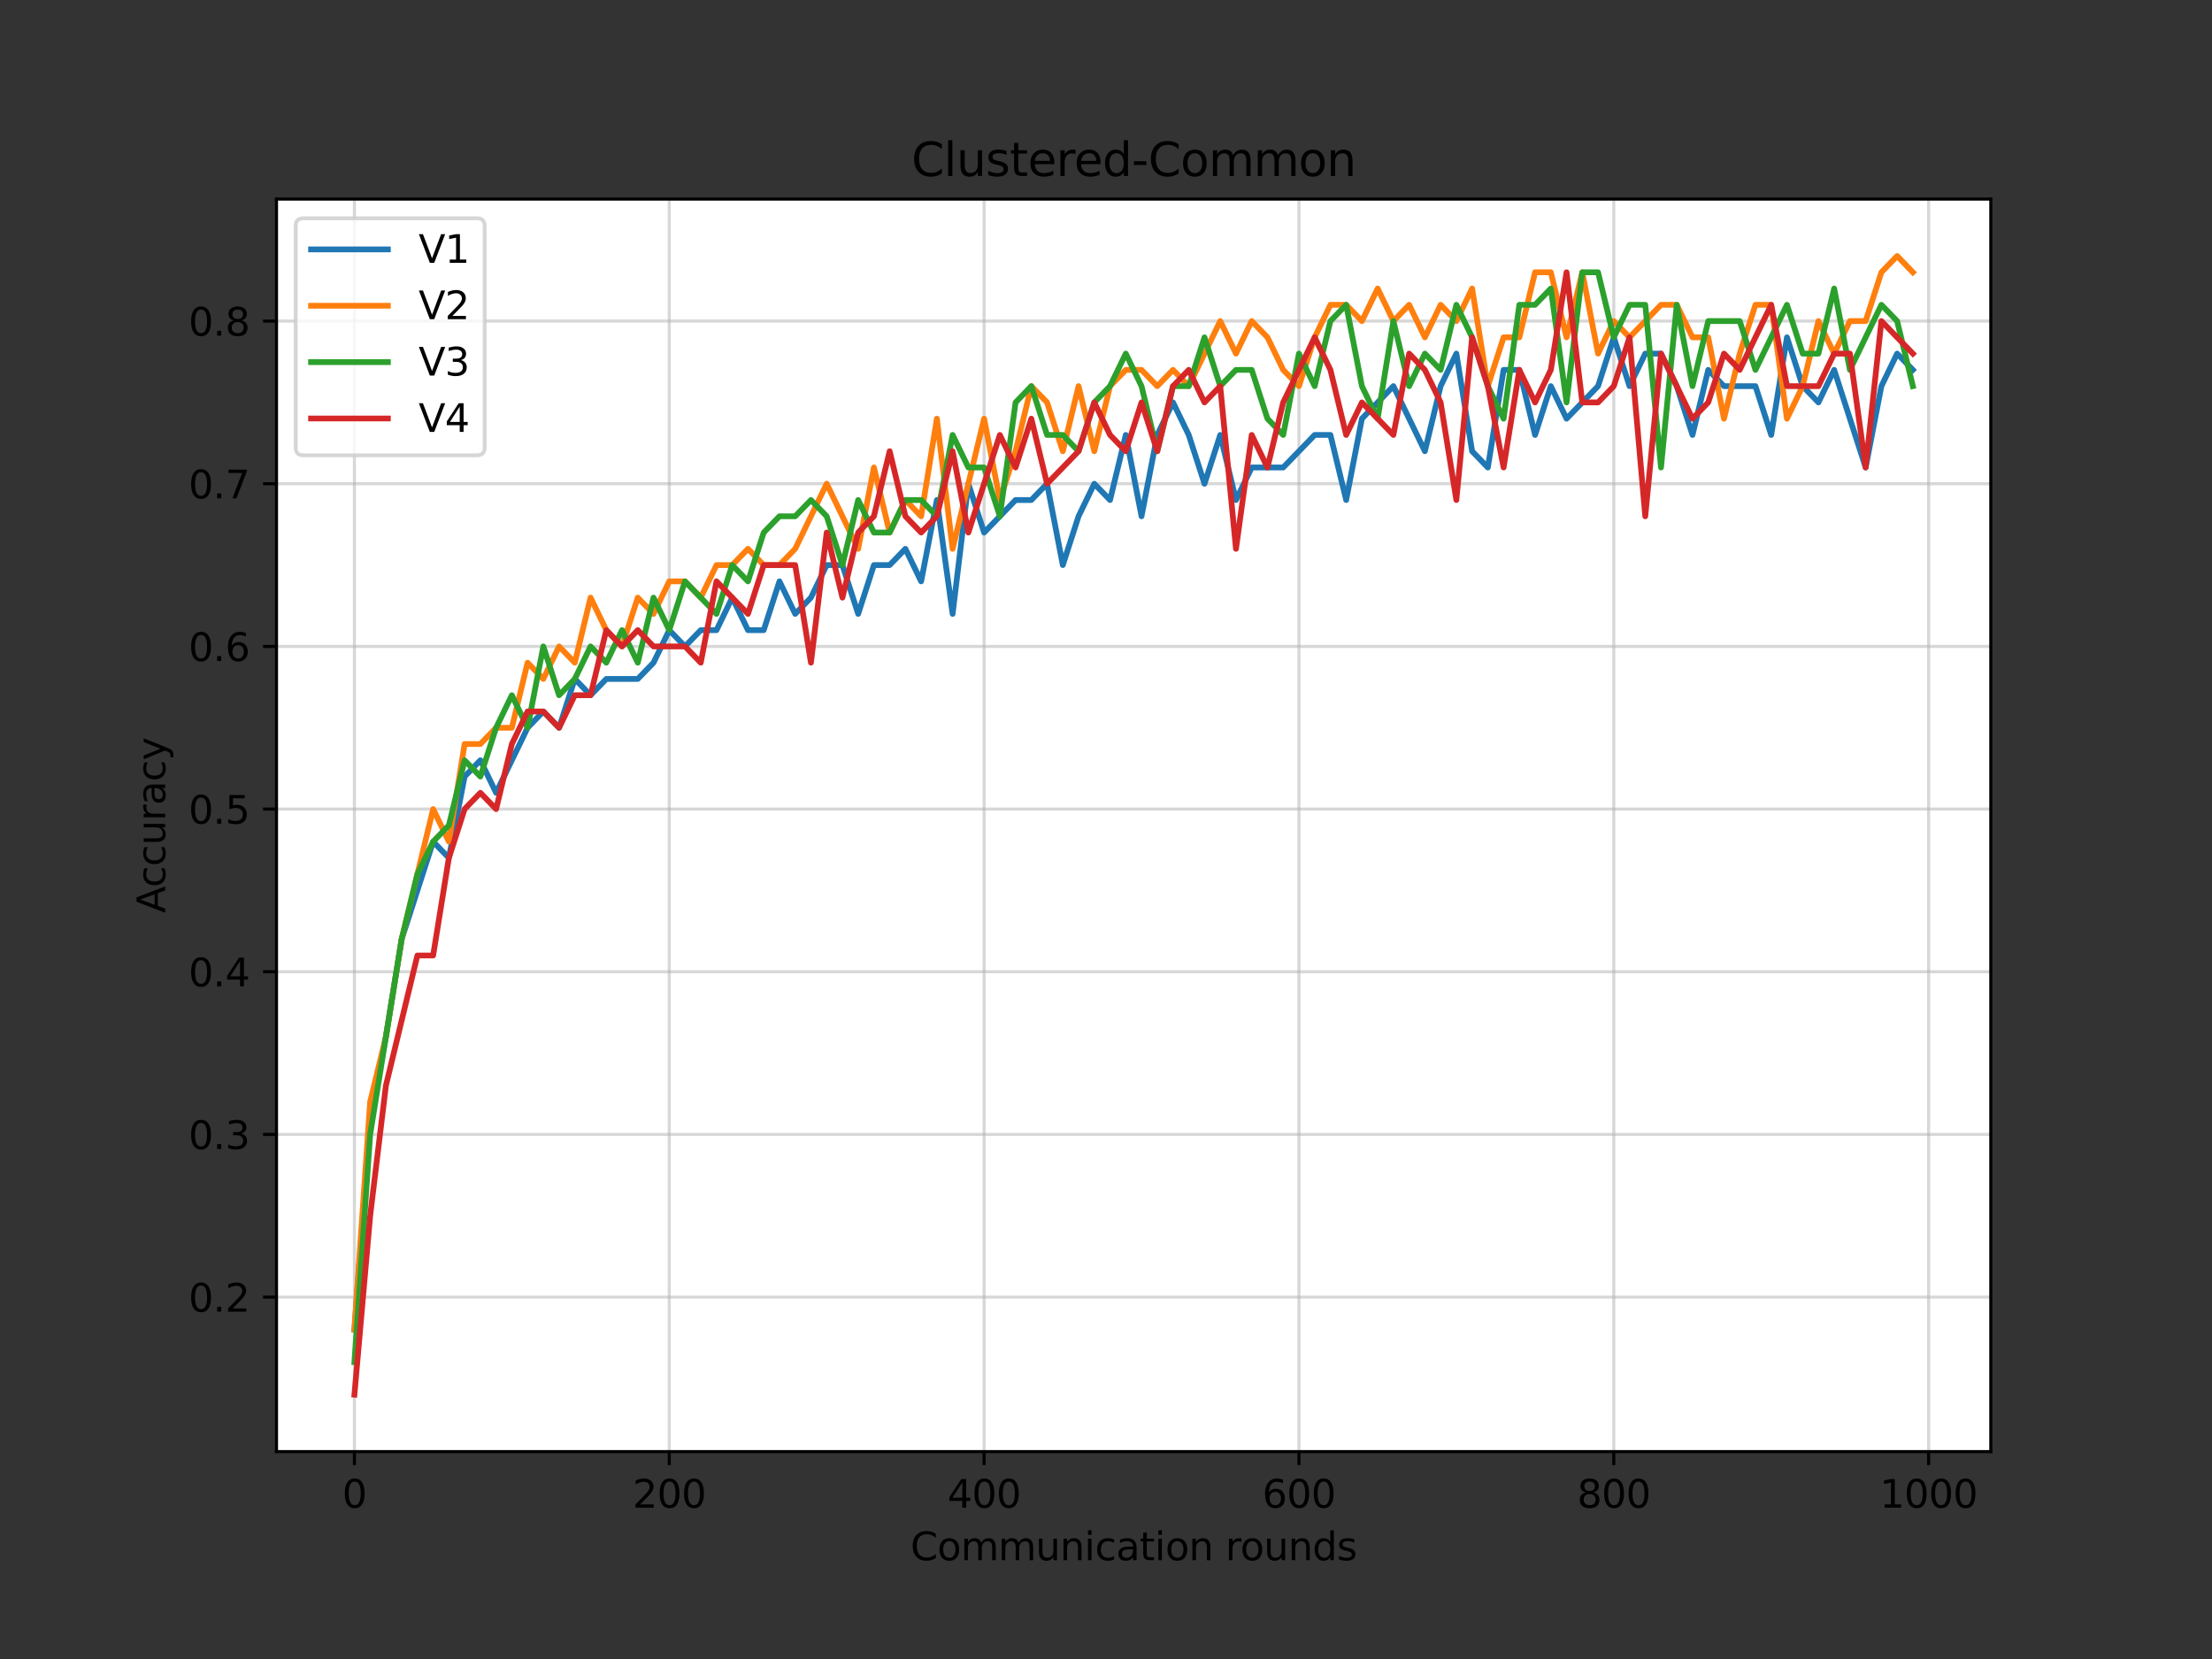 <?xml version="1.0" encoding="utf-8" standalone="no"?>
<!DOCTYPE svg PUBLIC "-//W3C//DTD SVG 1.1//EN"
  "http://www.w3.org/Graphics/SVG/1.1/DTD/svg11.dtd">
<svg xmlns:xlink="http://www.w3.org/1999/xlink" width="576pt" height="432pt" viewBox="0 0 576 432" xmlns="http://www.w3.org/2000/svg" version="1.1">
 <rect x="0" y="0" width="576" height="432" fill="#333333" stroke="none"/>
 <defs>
  <style type="text/css">*{stroke-linejoin: round; stroke-linecap: butt}</style>
 </defs>
 <g id="figure_1">
  <g id="patch_1">
   <path d="M 0 432 
L 576 432 
L 576 0 
L 0 0 
L 0 432 
z
" style="fill: none"/>
  </g>
  <g id="axes_1">
   <g id="patch_2">
    <path d="M 72 378 
L 518.4 378 
L 518.4 51.84 
L 72 51.84 
z
" style="fill: #ffffff"/>
   </g>
   <g id="matplotlib.axis_1">
    <g id="xtick_1">
     <g id="line2d_1">
      <path d="M 92.291 378 
L 92.291 51.84 
" clip-path="url(#pc32f2cb747)" style="fill: none; stroke: #b0b0b0; stroke-opacity: 0.5; stroke-width: 0.8; stroke-linecap: square"/>
     </g>
     <g id="line2d_2">
      <defs>
       <path id="m5fc7ab1717" d="M 0 0 
L 0 3.5 
" style="stroke: #000000; stroke-width: 0.8"/>
      </defs>
      <g>
       <use xlink:href="#m5fc7ab1717" x="92.291" y="378" style="stroke: #000000; stroke-width: 0.8"/>
      </g>
     </g>
     <g id="text_1">
      <!-- 0 -->
      <g transform="translate(89.11 392.598)scale(0.1 -0.1)">
       <defs>
        <path id="DejaVuSans-30" d="M 2034 4250 
Q 1547 4250 1301 3770 
Q 1056 3291 1056 2328 
Q 1056 1369 1301 889 
Q 1547 409 2034 409 
Q 2525 409 2770 889 
Q 3016 1369 3016 2328 
Q 3016 3291 2770 3770 
Q 2525 4250 2034 4250 
z
M 2034 4750 
Q 2819 4750 3233 4129 
Q 3647 3509 3647 2328 
Q 3647 1150 3233 529 
Q 2819 -91 2034 -91 
Q 1250 -91 836 529 
Q 422 1150 422 2328 
Q 422 3509 836 4129 
Q 1250 4750 2034 4750 
z
" transform="scale(0.016)"/>
       </defs>
       <use xlink:href="#DejaVuSans-30"/>
      </g>
     </g>
    </g>
    <g id="xtick_2">
     <g id="line2d_3">
      <path d="M 174.274 378 
L 174.274 51.84 
" clip-path="url(#pc32f2cb747)" style="fill: none; stroke: #b0b0b0; stroke-opacity: 0.5; stroke-width: 0.8; stroke-linecap: square"/>
     </g>
     <g id="line2d_4">
      <g>
       <use xlink:href="#m5fc7ab1717" x="174.274" y="378" style="stroke: #000000; stroke-width: 0.8"/>
      </g>
     </g>
     <g id="text_2">
      <!-- 200 -->
      <g transform="translate(164.731 392.598)scale(0.1 -0.1)">
       <defs>
        <path id="DejaVuSans-32" d="M 1228 531 
L 3431 531 
L 3431 0 
L 469 0 
L 469 531 
Q 828 903 1448 1529 
Q 2069 2156 2228 2338 
Q 2531 2678 2651 2914 
Q 2772 3150 2772 3378 
Q 2772 3750 2511 3984 
Q 2250 4219 1831 4219 
Q 1534 4219 1204 4116 
Q 875 4013 500 3803 
L 500 4441 
Q 881 4594 1212 4672 
Q 1544 4750 1819 4750 
Q 2544 4750 2975 4387 
Q 3406 4025 3406 3419 
Q 3406 3131 3298 2873 
Q 3191 2616 2906 2266 
Q 2828 2175 2409 1742 
Q 1991 1309 1228 531 
z
" transform="scale(0.016)"/>
       </defs>
       <use xlink:href="#DejaVuSans-32"/>
       <use xlink:href="#DejaVuSans-30" x="63.623"/>
       <use xlink:href="#DejaVuSans-30" x="127.246"/>
      </g>
     </g>
    </g>
    <g id="xtick_3">
     <g id="line2d_5">
      <path d="M 256.258 378 
L 256.258 51.84 
" clip-path="url(#pc32f2cb747)" style="fill: none; stroke: #b0b0b0; stroke-opacity: 0.5; stroke-width: 0.8; stroke-linecap: square"/>
     </g>
     <g id="line2d_6">
      <g>
       <use xlink:href="#m5fc7ab1717" x="256.258" y="378" style="stroke: #000000; stroke-width: 0.8"/>
      </g>
     </g>
     <g id="text_3">
      <!-- 400 -->
      <g transform="translate(246.714 392.598)scale(0.1 -0.1)">
       <defs>
        <path id="DejaVuSans-34" d="M 2419 4116 
L 825 1625 
L 2419 1625 
L 2419 4116 
z
M 2253 4666 
L 3047 4666 
L 3047 1625 
L 3713 1625 
L 3713 1100 
L 3047 1100 
L 3047 0 
L 2419 0 
L 2419 1100 
L 313 1100 
L 313 1709 
L 2253 4666 
z
" transform="scale(0.016)"/>
       </defs>
       <use xlink:href="#DejaVuSans-34"/>
       <use xlink:href="#DejaVuSans-30" x="63.623"/>
       <use xlink:href="#DejaVuSans-30" x="127.246"/>
      </g>
     </g>
    </g>
    <g id="xtick_4">
     <g id="line2d_7">
      <path d="M 338.241 378 
L 338.241 51.84 
" clip-path="url(#pc32f2cb747)" style="fill: none; stroke: #b0b0b0; stroke-opacity: 0.5; stroke-width: 0.8; stroke-linecap: square"/>
     </g>
     <g id="line2d_8">
      <g>
       <use xlink:href="#m5fc7ab1717" x="338.241" y="378" style="stroke: #000000; stroke-width: 0.8"/>
      </g>
     </g>
     <g id="text_4">
      <!-- 600 -->
      <g transform="translate(328.698 392.598)scale(0.1 -0.1)">
       <defs>
        <path id="DejaVuSans-36" d="M 2113 2584 
Q 1688 2584 1439 2293 
Q 1191 2003 1191 1497 
Q 1191 994 1439 701 
Q 1688 409 2113 409 
Q 2538 409 2786 701 
Q 3034 994 3034 1497 
Q 3034 2003 2786 2293 
Q 2538 2584 2113 2584 
z
M 3366 4563 
L 3366 3988 
Q 3128 4100 2886 4159 
Q 2644 4219 2406 4219 
Q 1781 4219 1451 3797 
Q 1122 3375 1075 2522 
Q 1259 2794 1537 2939 
Q 1816 3084 2150 3084 
Q 2853 3084 3261 2657 
Q 3669 2231 3669 1497 
Q 3669 778 3244 343 
Q 2819 -91 2113 -91 
Q 1303 -91 875 529 
Q 447 1150 447 2328 
Q 447 3434 972 4092 
Q 1497 4750 2381 4750 
Q 2619 4750 2861 4703 
Q 3103 4656 3366 4563 
z
" transform="scale(0.016)"/>
       </defs>
       <use xlink:href="#DejaVuSans-36"/>
       <use xlink:href="#DejaVuSans-30" x="63.623"/>
       <use xlink:href="#DejaVuSans-30" x="127.246"/>
      </g>
     </g>
    </g>
    <g id="xtick_5">
     <g id="line2d_9">
      <path d="M 420.225 378 
L 420.225 51.84 
" clip-path="url(#pc32f2cb747)" style="fill: none; stroke: #b0b0b0; stroke-opacity: 0.5; stroke-width: 0.8; stroke-linecap: square"/>
     </g>
     <g id="line2d_10">
      <g>
       <use xlink:href="#m5fc7ab1717" x="420.225" y="378" style="stroke: #000000; stroke-width: 0.8"/>
      </g>
     </g>
     <g id="text_5">
      <!-- 800 -->
      <g transform="translate(410.681 392.598)scale(0.1 -0.1)">
       <defs>
        <path id="DejaVuSans-38" d="M 2034 2216 
Q 1584 2216 1326 1975 
Q 1069 1734 1069 1313 
Q 1069 891 1326 650 
Q 1584 409 2034 409 
Q 2484 409 2743 651 
Q 3003 894 3003 1313 
Q 3003 1734 2745 1975 
Q 2488 2216 2034 2216 
z
M 1403 2484 
Q 997 2584 770 2862 
Q 544 3141 544 3541 
Q 544 4100 942 4425 
Q 1341 4750 2034 4750 
Q 2731 4750 3128 4425 
Q 3525 4100 3525 3541 
Q 3525 3141 3298 2862 
Q 3072 2584 2669 2484 
Q 3125 2378 3379 2068 
Q 3634 1759 3634 1313 
Q 3634 634 3220 271 
Q 2806 -91 2034 -91 
Q 1263 -91 848 271 
Q 434 634 434 1313 
Q 434 1759 690 2068 
Q 947 2378 1403 2484 
z
M 1172 3481 
Q 1172 3119 1398 2916 
Q 1625 2713 2034 2713 
Q 2441 2713 2670 2916 
Q 2900 3119 2900 3481 
Q 2900 3844 2670 4047 
Q 2441 4250 2034 4250 
Q 1625 4250 1398 4047 
Q 1172 3844 1172 3481 
z
" transform="scale(0.016)"/>
       </defs>
       <use xlink:href="#DejaVuSans-38"/>
       <use xlink:href="#DejaVuSans-30" x="63.623"/>
       <use xlink:href="#DejaVuSans-30" x="127.246"/>
      </g>
     </g>
    </g>
    <g id="xtick_6">
     <g id="line2d_11">
      <path d="M 502.208 378 
L 502.208 51.84 
" clip-path="url(#pc32f2cb747)" style="fill: none; stroke: #b0b0b0; stroke-opacity: 0.5; stroke-width: 0.8; stroke-linecap: square"/>
     </g>
     <g id="line2d_12">
      <g>
       <use xlink:href="#m5fc7ab1717" x="502.208" y="378" style="stroke: #000000; stroke-width: 0.8"/>
      </g>
     </g>
     <g id="text_6">
      <!-- 1000 -->
      <g transform="translate(489.483 392.598)scale(0.1 -0.1)">
       <defs>
        <path id="DejaVuSans-31" d="M 794 531 
L 1825 531 
L 1825 4091 
L 703 3866 
L 703 4441 
L 1819 4666 
L 2450 4666 
L 2450 531 
L 3481 531 
L 3481 0 
L 794 0 
L 794 531 
z
" transform="scale(0.016)"/>
       </defs>
       <use xlink:href="#DejaVuSans-31"/>
       <use xlink:href="#DejaVuSans-30" x="63.623"/>
       <use xlink:href="#DejaVuSans-30" x="127.246"/>
       <use xlink:href="#DejaVuSans-30" x="190.869"/>
      </g>
     </g>
    </g>
    <g id="text_7">
     <!-- Communication rounds -->
     <g transform="translate(237.084 406.277)scale(0.1 -0.1)">
      <defs>
       <path id="DejaVuSans-43" d="M 4122 4306 
L 4122 3641 
Q 3803 3938 3442 4084 
Q 3081 4231 2675 4231 
Q 1875 4231 1450 3742 
Q 1025 3253 1025 2328 
Q 1025 1406 1450 917 
Q 1875 428 2675 428 
Q 3081 428 3442 575 
Q 3803 722 4122 1019 
L 4122 359 
Q 3791 134 3420 21 
Q 3050 -91 2638 -91 
Q 1578 -91 968 557 
Q 359 1206 359 2328 
Q 359 3453 968 4101 
Q 1578 4750 2638 4750 
Q 3056 4750 3426 4639 
Q 3797 4528 4122 4306 
z
" transform="scale(0.016)"/>
       <path id="DejaVuSans-6f" d="M 1959 3097 
Q 1497 3097 1228 2736 
Q 959 2375 959 1747 
Q 959 1119 1226 758 
Q 1494 397 1959 397 
Q 2419 397 2687 759 
Q 2956 1122 2956 1747 
Q 2956 2369 2687 2733 
Q 2419 3097 1959 3097 
z
M 1959 3584 
Q 2709 3584 3137 3096 
Q 3566 2609 3566 1747 
Q 3566 888 3137 398 
Q 2709 -91 1959 -91 
Q 1206 -91 779 398 
Q 353 888 353 1747 
Q 353 2609 779 3096 
Q 1206 3584 1959 3584 
z
" transform="scale(0.016)"/>
       <path id="DejaVuSans-6d" d="M 3328 2828 
Q 3544 3216 3844 3400 
Q 4144 3584 4550 3584 
Q 5097 3584 5394 3201 
Q 5691 2819 5691 2113 
L 5691 0 
L 5113 0 
L 5113 2094 
Q 5113 2597 4934 2840 
Q 4756 3084 4391 3084 
Q 3944 3084 3684 2787 
Q 3425 2491 3425 1978 
L 3425 0 
L 2847 0 
L 2847 2094 
Q 2847 2600 2669 2842 
Q 2491 3084 2119 3084 
Q 1678 3084 1418 2786 
Q 1159 2488 1159 1978 
L 1159 0 
L 581 0 
L 581 3500 
L 1159 3500 
L 1159 2956 
Q 1356 3278 1631 3431 
Q 1906 3584 2284 3584 
Q 2666 3584 2933 3390 
Q 3200 3197 3328 2828 
z
" transform="scale(0.016)"/>
       <path id="DejaVuSans-75" d="M 544 1381 
L 544 3500 
L 1119 3500 
L 1119 1403 
Q 1119 906 1312 657 
Q 1506 409 1894 409 
Q 2359 409 2629 706 
Q 2900 1003 2900 1516 
L 2900 3500 
L 3475 3500 
L 3475 0 
L 2900 0 
L 2900 538 
Q 2691 219 2414 64 
Q 2138 -91 1772 -91 
Q 1169 -91 856 284 
Q 544 659 544 1381 
z
M 1991 3584 
L 1991 3584 
z
" transform="scale(0.016)"/>
       <path id="DejaVuSans-6e" d="M 3513 2113 
L 3513 0 
L 2938 0 
L 2938 2094 
Q 2938 2591 2744 2837 
Q 2550 3084 2163 3084 
Q 1697 3084 1428 2787 
Q 1159 2491 1159 1978 
L 1159 0 
L 581 0 
L 581 3500 
L 1159 3500 
L 1159 2956 
Q 1366 3272 1645 3428 
Q 1925 3584 2291 3584 
Q 2894 3584 3203 3211 
Q 3513 2838 3513 2113 
z
" transform="scale(0.016)"/>
       <path id="DejaVuSans-69" d="M 603 3500 
L 1178 3500 
L 1178 0 
L 603 0 
L 603 3500 
z
M 603 4863 
L 1178 4863 
L 1178 4134 
L 603 4134 
L 603 4863 
z
" transform="scale(0.016)"/>
       <path id="DejaVuSans-63" d="M 3122 3366 
L 3122 2828 
Q 2878 2963 2633 3030 
Q 2388 3097 2138 3097 
Q 1578 3097 1268 2742 
Q 959 2388 959 1747 
Q 959 1106 1268 751 
Q 1578 397 2138 397 
Q 2388 397 2633 464 
Q 2878 531 3122 666 
L 3122 134 
Q 2881 22 2623 -34 
Q 2366 -91 2075 -91 
Q 1284 -91 818 406 
Q 353 903 353 1747 
Q 353 2603 823 3093 
Q 1294 3584 2113 3584 
Q 2378 3584 2631 3529 
Q 2884 3475 3122 3366 
z
" transform="scale(0.016)"/>
       <path id="DejaVuSans-61" d="M 2194 1759 
Q 1497 1759 1228 1600 
Q 959 1441 959 1056 
Q 959 750 1161 570 
Q 1363 391 1709 391 
Q 2188 391 2477 730 
Q 2766 1069 2766 1631 
L 2766 1759 
L 2194 1759 
z
M 3341 1997 
L 3341 0 
L 2766 0 
L 2766 531 
Q 2569 213 2275 61 
Q 1981 -91 1556 -91 
Q 1019 -91 701 211 
Q 384 513 384 1019 
Q 384 1609 779 1909 
Q 1175 2209 1959 2209 
L 2766 2209 
L 2766 2266 
Q 2766 2663 2505 2880 
Q 2244 3097 1772 3097 
Q 1472 3097 1187 3025 
Q 903 2953 641 2809 
L 641 3341 
Q 956 3463 1253 3523 
Q 1550 3584 1831 3584 
Q 2591 3584 2966 3190 
Q 3341 2797 3341 1997 
z
" transform="scale(0.016)"/>
       <path id="DejaVuSans-74" d="M 1172 4494 
L 1172 3500 
L 2356 3500 
L 2356 3053 
L 1172 3053 
L 1172 1153 
Q 1172 725 1289 603 
Q 1406 481 1766 481 
L 2356 481 
L 2356 0 
L 1766 0 
Q 1100 0 847 248 
Q 594 497 594 1153 
L 594 3053 
L 172 3053 
L 172 3500 
L 594 3500 
L 594 4494 
L 1172 4494 
z
" transform="scale(0.016)"/>
       <path id="DejaVuSans-20" transform="scale(0.016)"/>
       <path id="DejaVuSans-72" d="M 2631 2963 
Q 2534 3019 2420 3045 
Q 2306 3072 2169 3072 
Q 1681 3072 1420 2755 
Q 1159 2438 1159 1844 
L 1159 0 
L 581 0 
L 581 3500 
L 1159 3500 
L 1159 2956 
Q 1341 3275 1631 3429 
Q 1922 3584 2338 3584 
Q 2397 3584 2469 3576 
Q 2541 3569 2628 3553 
L 2631 2963 
z
" transform="scale(0.016)"/>
       <path id="DejaVuSans-64" d="M 2906 2969 
L 2906 4863 
L 3481 4863 
L 3481 0 
L 2906 0 
L 2906 525 
Q 2725 213 2448 61 
Q 2172 -91 1784 -91 
Q 1150 -91 751 415 
Q 353 922 353 1747 
Q 353 2572 751 3078 
Q 1150 3584 1784 3584 
Q 2172 3584 2448 3432 
Q 2725 3281 2906 2969 
z
M 947 1747 
Q 947 1113 1208 752 
Q 1469 391 1925 391 
Q 2381 391 2643 752 
Q 2906 1113 2906 1747 
Q 2906 2381 2643 2742 
Q 2381 3103 1925 3103 
Q 1469 3103 1208 2742 
Q 947 2381 947 1747 
z
" transform="scale(0.016)"/>
       <path id="DejaVuSans-73" d="M 2834 3397 
L 2834 2853 
Q 2591 2978 2328 3040 
Q 2066 3103 1784 3103 
Q 1356 3103 1142 2972 
Q 928 2841 928 2578 
Q 928 2378 1081 2264 
Q 1234 2150 1697 2047 
L 1894 2003 
Q 2506 1872 2764 1633 
Q 3022 1394 3022 966 
Q 3022 478 2636 193 
Q 2250 -91 1575 -91 
Q 1294 -91 989 -36 
Q 684 19 347 128 
L 347 722 
Q 666 556 975 473 
Q 1284 391 1588 391 
Q 1994 391 2212 530 
Q 2431 669 2431 922 
Q 2431 1156 2273 1281 
Q 2116 1406 1581 1522 
L 1381 1569 
Q 847 1681 609 1914 
Q 372 2147 372 2553 
Q 372 3047 722 3315 
Q 1072 3584 1716 3584 
Q 2034 3584 2315 3537 
Q 2597 3491 2834 3397 
z
" transform="scale(0.016)"/>
      </defs>
      <use xlink:href="#DejaVuSans-43"/>
      <use xlink:href="#DejaVuSans-6f" x="69.824"/>
      <use xlink:href="#DejaVuSans-6d" x="131.006"/>
      <use xlink:href="#DejaVuSans-6d" x="228.418"/>
      <use xlink:href="#DejaVuSans-75" x="325.83"/>
      <use xlink:href="#DejaVuSans-6e" x="389.209"/>
      <use xlink:href="#DejaVuSans-69" x="452.588"/>
      <use xlink:href="#DejaVuSans-63" x="480.371"/>
      <use xlink:href="#DejaVuSans-61" x="535.352"/>
      <use xlink:href="#DejaVuSans-74" x="596.631"/>
      <use xlink:href="#DejaVuSans-69" x="635.84"/>
      <use xlink:href="#DejaVuSans-6f" x="663.623"/>
      <use xlink:href="#DejaVuSans-6e" x="724.805"/>
      <use xlink:href="#DejaVuSans-20" x="788.184"/>
      <use xlink:href="#DejaVuSans-72" x="819.971"/>
      <use xlink:href="#DejaVuSans-6f" x="858.834"/>
      <use xlink:href="#DejaVuSans-75" x="920.016"/>
      <use xlink:href="#DejaVuSans-6e" x="983.395"/>
      <use xlink:href="#DejaVuSans-64" x="1046.773"/>
      <use xlink:href="#DejaVuSans-73" x="1110.25"/>
     </g>
    </g>
   </g>
   <g id="matplotlib.axis_2">
    <g id="ytick_1">
     <g id="line2d_13">
      <path d="M 72 337.759 
L 518.4 337.759 
" clip-path="url(#pc32f2cb747)" style="fill: none; stroke: #b0b0b0; stroke-opacity: 0.5; stroke-width: 0.8; stroke-linecap: square"/>
     </g>
     <g id="line2d_14">
      <defs>
       <path id="m213fa89873" d="M 0 0 
L -3.5 0 
" style="stroke: #000000; stroke-width: 0.8"/>
      </defs>
      <g>
       <use xlink:href="#m213fa89873" x="72" y="337.759" style="stroke: #000000; stroke-width: 0.8"/>
      </g>
     </g>
     <g id="text_8">
      <!-- 0.2 -->
      <g transform="translate(49.097 341.559)scale(0.1 -0.1)">
       <defs>
        <path id="DejaVuSans-2e" d="M 684 794 
L 1344 794 
L 1344 0 
L 684 0 
L 684 794 
z
" transform="scale(0.016)"/>
       </defs>
       <use xlink:href="#DejaVuSans-30"/>
       <use xlink:href="#DejaVuSans-2e" x="63.623"/>
       <use xlink:href="#DejaVuSans-32" x="95.41"/>
      </g>
     </g>
    </g>
    <g id="ytick_2">
     <g id="line2d_15">
      <path d="M 72 295.401 
L 518.4 295.401 
" clip-path="url(#pc32f2cb747)" style="fill: none; stroke: #b0b0b0; stroke-opacity: 0.5; stroke-width: 0.8; stroke-linecap: square"/>
     </g>
     <g id="line2d_16">
      <g>
       <use xlink:href="#m213fa89873" x="72" y="295.401" style="stroke: #000000; stroke-width: 0.8"/>
      </g>
     </g>
     <g id="text_9">
      <!-- 0.3 -->
      <g transform="translate(49.097 299.2)scale(0.1 -0.1)">
       <defs>
        <path id="DejaVuSans-33" d="M 2597 2516 
Q 3050 2419 3304 2112 
Q 3559 1806 3559 1356 
Q 3559 666 3084 287 
Q 2609 -91 1734 -91 
Q 1441 -91 1130 -33 
Q 819 25 488 141 
L 488 750 
Q 750 597 1062 519 
Q 1375 441 1716 441 
Q 2309 441 2620 675 
Q 2931 909 2931 1356 
Q 2931 1769 2642 2001 
Q 2353 2234 1838 2234 
L 1294 2234 
L 1294 2753 
L 1863 2753 
Q 2328 2753 2575 2939 
Q 2822 3125 2822 3475 
Q 2822 3834 2567 4026 
Q 2313 4219 1838 4219 
Q 1578 4219 1281 4162 
Q 984 4106 628 3988 
L 628 4550 
Q 988 4650 1302 4700 
Q 1616 4750 1894 4750 
Q 2613 4750 3031 4423 
Q 3450 4097 3450 3541 
Q 3450 3153 3228 2886 
Q 3006 2619 2597 2516 
z
" transform="scale(0.016)"/>
       </defs>
       <use xlink:href="#DejaVuSans-30"/>
       <use xlink:href="#DejaVuSans-2e" x="63.623"/>
       <use xlink:href="#DejaVuSans-33" x="95.41"/>
      </g>
     </g>
    </g>
    <g id="ytick_3">
     <g id="line2d_17">
      <path d="M 72 253.043 
L 518.4 253.043 
" clip-path="url(#pc32f2cb747)" style="fill: none; stroke: #b0b0b0; stroke-opacity: 0.5; stroke-width: 0.8; stroke-linecap: square"/>
     </g>
     <g id="line2d_18">
      <g>
       <use xlink:href="#m213fa89873" x="72" y="253.043" style="stroke: #000000; stroke-width: 0.8"/>
      </g>
     </g>
     <g id="text_10">
      <!-- 0.4 -->
      <g transform="translate(49.097 256.842)scale(0.1 -0.1)">
       <use xlink:href="#DejaVuSans-30"/>
       <use xlink:href="#DejaVuSans-2e" x="63.623"/>
       <use xlink:href="#DejaVuSans-34" x="95.41"/>
      </g>
     </g>
    </g>
    <g id="ytick_4">
     <g id="line2d_19">
      <path d="M 72 210.684 
L 518.4 210.684 
" clip-path="url(#pc32f2cb747)" style="fill: none; stroke: #b0b0b0; stroke-opacity: 0.5; stroke-width: 0.8; stroke-linecap: square"/>
     </g>
     <g id="line2d_20">
      <g>
       <use xlink:href="#m213fa89873" x="72" y="210.684" style="stroke: #000000; stroke-width: 0.8"/>
      </g>
     </g>
     <g id="text_11">
      <!-- 0.5 -->
      <g transform="translate(49.097 214.483)scale(0.1 -0.1)">
       <defs>
        <path id="DejaVuSans-35" d="M 691 4666 
L 3169 4666 
L 3169 4134 
L 1269 4134 
L 1269 2991 
Q 1406 3038 1543 3061 
Q 1681 3084 1819 3084 
Q 2600 3084 3056 2656 
Q 3513 2228 3513 1497 
Q 3513 744 3044 326 
Q 2575 -91 1722 -91 
Q 1428 -91 1123 -41 
Q 819 9 494 109 
L 494 744 
Q 775 591 1075 516 
Q 1375 441 1709 441 
Q 2250 441 2565 725 
Q 2881 1009 2881 1497 
Q 2881 1984 2565 2268 
Q 2250 2553 1709 2553 
Q 1456 2553 1204 2497 
Q 953 2441 691 2322 
L 691 4666 
z
" transform="scale(0.016)"/>
       </defs>
       <use xlink:href="#DejaVuSans-30"/>
       <use xlink:href="#DejaVuSans-2e" x="63.623"/>
       <use xlink:href="#DejaVuSans-35" x="95.41"/>
      </g>
     </g>
    </g>
    <g id="ytick_5">
     <g id="line2d_21">
      <path d="M 72 168.326 
L 518.4 168.326 
" clip-path="url(#pc32f2cb747)" style="fill: none; stroke: #b0b0b0; stroke-opacity: 0.5; stroke-width: 0.8; stroke-linecap: square"/>
     </g>
     <g id="line2d_22">
      <g>
       <use xlink:href="#m213fa89873" x="72" y="168.326" style="stroke: #000000; stroke-width: 0.8"/>
      </g>
     </g>
     <g id="text_12">
      <!-- 0.6 -->
      <g transform="translate(49.097 172.125)scale(0.1 -0.1)">
       <use xlink:href="#DejaVuSans-30"/>
       <use xlink:href="#DejaVuSans-2e" x="63.623"/>
       <use xlink:href="#DejaVuSans-36" x="95.41"/>
      </g>
     </g>
    </g>
    <g id="ytick_6">
     <g id="line2d_23">
      <path d="M 72 125.967 
L 518.4 125.967 
" clip-path="url(#pc32f2cb747)" style="fill: none; stroke: #b0b0b0; stroke-opacity: 0.5; stroke-width: 0.8; stroke-linecap: square"/>
     </g>
     <g id="line2d_24">
      <g>
       <use xlink:href="#m213fa89873" x="72" y="125.967" style="stroke: #000000; stroke-width: 0.8"/>
      </g>
     </g>
     <g id="text_13">
      <!-- 0.7 -->
      <g transform="translate(49.097 129.766)scale(0.1 -0.1)">
       <defs>
        <path id="DejaVuSans-37" d="M 525 4666 
L 3525 4666 
L 3525 4397 
L 1831 0 
L 1172 0 
L 2766 4134 
L 525 4134 
L 525 4666 
z
" transform="scale(0.016)"/>
       </defs>
       <use xlink:href="#DejaVuSans-30"/>
       <use xlink:href="#DejaVuSans-2e" x="63.623"/>
       <use xlink:href="#DejaVuSans-37" x="95.41"/>
      </g>
     </g>
    </g>
    <g id="ytick_7">
     <g id="line2d_25">
      <path d="M 72 83.609 
L 518.4 83.609 
" clip-path="url(#pc32f2cb747)" style="fill: none; stroke: #b0b0b0; stroke-opacity: 0.5; stroke-width: 0.8; stroke-linecap: square"/>
     </g>
     <g id="line2d_26">
      <g>
       <use xlink:href="#m213fa89873" x="72" y="83.609" style="stroke: #000000; stroke-width: 0.8"/>
      </g>
     </g>
     <g id="text_14">
      <!-- 0.8 -->
      <g transform="translate(49.097 87.408)scale(0.1 -0.1)">
       <use xlink:href="#DejaVuSans-30"/>
       <use xlink:href="#DejaVuSans-2e" x="63.623"/>
       <use xlink:href="#DejaVuSans-38" x="95.41"/>
      </g>
     </g>
    </g>
    <g id="text_15">
     <!-- Accuracy -->
     <g transform="translate(43.017 237.748)rotate(-90)scale(0.1 -0.1)">
      <defs>
       <path id="DejaVuSans-41" d="M 2188 4044 
L 1331 1722 
L 3047 1722 
L 2188 4044 
z
M 1831 4666 
L 2547 4666 
L 4325 0 
L 3669 0 
L 3244 1197 
L 1141 1197 
L 716 0 
L 50 0 
L 1831 4666 
z
" transform="scale(0.016)"/>
       <path id="DejaVuSans-79" d="M 2059 -325 
Q 1816 -950 1584 -1140 
Q 1353 -1331 966 -1331 
L 506 -1331 
L 506 -850 
L 844 -850 
Q 1081 -850 1212 -737 
Q 1344 -625 1503 -206 
L 1606 56 
L 191 3500 
L 800 3500 
L 1894 763 
L 2988 3500 
L 3597 3500 
L 2059 -325 
z
" transform="scale(0.016)"/>
      </defs>
      <use xlink:href="#DejaVuSans-41"/>
      <use xlink:href="#DejaVuSans-63" x="66.658"/>
      <use xlink:href="#DejaVuSans-63" x="121.639"/>
      <use xlink:href="#DejaVuSans-75" x="176.619"/>
      <use xlink:href="#DejaVuSans-72" x="239.998"/>
      <use xlink:href="#DejaVuSans-61" x="281.111"/>
      <use xlink:href="#DejaVuSans-63" x="342.391"/>
      <use xlink:href="#DejaVuSans-79" x="397.371"/>
     </g>
    </g>
   </g>
   <g id="line2d_27">
    <path d="M 92.291 346.231 
L 96.39 291.165 
L 100.489 269.986 
L 104.588 244.571 
L 108.688 231.863 
L 112.787 219.156 
L 116.886 223.392 
L 120.985 202.212 
L 125.084 197.977 
L 129.183 206.448 
L 133.283 197.977 
L 137.382 189.505 
L 141.481 185.269 
L 145.58 189.505 
L 149.679 176.797 
L 153.779 181.033 
L 157.878 176.797 
L 161.977 176.797 
L 166.076 176.797 
L 170.175 172.562 
L 174.274 164.09 
L 178.374 168.326 
L 182.473 164.09 
L 186.572 164.09 
L 190.671 155.618 
L 194.77 164.09 
L 198.869 164.09 
L 202.969 151.382 
L 207.068 159.854 
L 211.167 155.618 
L 215.266 147.146 
L 219.365 147.146 
L 223.464 159.854 
L 227.564 147.146 
L 231.663 147.146 
L 235.762 142.911 
L 239.861 151.382 
L 243.96 130.203 
L 248.06 159.854 
L 252.159 125.967 
L 256.258 138.675 
L 260.357 134.439 
L 264.456 130.203 
L 268.555 130.203 
L 272.655 125.967 
L 276.754 147.146 
L 280.853 134.439 
L 284.952 125.967 
L 289.051 130.203 
L 293.15 113.26 
L 297.25 134.439 
L 301.349 113.26 
L 305.448 104.788 
L 309.547 113.26 
L 313.646 125.967 
L 317.745 113.26 
L 321.845 130.203 
L 325.944 121.731 
L 330.043 121.731 
L 334.142 121.731 
L 338.241 117.496 
L 342.34 113.26 
L 346.44 113.26 
L 350.539 130.203 
L 354.638 109.024 
L 358.737 104.788 
L 362.836 100.552 
L 366.936 109.024 
L 371.035 117.496 
L 375.134 100.552 
L 379.233 92.081 
L 383.332 117.496 
L 387.431 121.731 
L 391.531 96.316 
L 395.63 96.316 
L 399.729 113.26 
L 403.828 100.552 
L 407.927 109.024 
L 412.026 104.788 
L 416.126 100.552 
L 420.225 87.845 
L 424.324 100.552 
L 428.423 92.081 
L 432.522 92.081 
L 436.621 100.552 
L 440.721 113.26 
L 444.82 96.316 
L 448.919 100.552 
L 453.018 100.552 
L 457.117 100.552 
L 461.217 113.26 
L 465.316 87.845 
L 469.415 100.552 
L 473.514 104.788 
L 477.613 96.316 
L 481.712 109.024 
L 485.812 121.731 
L 489.911 100.552 
L 494.01 92.081 
L 498.109 96.316 
" clip-path="url(#pc32f2cb747)" style="fill: none; stroke: #1f77b4; stroke-width: 1.5; stroke-linecap: square"/>
   </g>
   <g id="line2d_28">
    <path d="M 92.291 346.231 
L 96.39 286.929 
L 100.489 269.986 
L 104.588 244.571 
L 108.688 227.628 
L 112.787 210.684 
L 116.886 219.156 
L 120.985 193.741 
L 125.084 193.741 
L 129.183 189.505 
L 133.283 189.505 
L 137.382 172.562 
L 141.481 176.797 
L 145.58 168.326 
L 149.679 172.562 
L 153.779 155.618 
L 157.878 164.09 
L 161.977 168.326 
L 166.076 155.618 
L 170.175 159.854 
L 174.274 151.382 
L 178.374 151.382 
L 182.473 155.618 
L 186.572 147.146 
L 190.671 147.146 
L 194.77 142.911 
L 198.869 147.146 
L 202.969 147.146 
L 207.068 142.911 
L 211.167 134.439 
L 215.266 125.967 
L 219.365 134.439 
L 223.464 142.911 
L 227.564 121.731 
L 231.663 138.675 
L 235.762 130.203 
L 239.861 134.439 
L 243.96 109.024 
L 248.06 142.911 
L 252.159 125.967 
L 256.258 109.024 
L 260.357 130.203 
L 264.456 117.496 
L 268.555 100.552 
L 272.655 104.788 
L 276.754 117.496 
L 280.853 100.552 
L 284.952 117.496 
L 289.051 100.552 
L 293.15 96.316 
L 297.25 96.316 
L 301.349 100.552 
L 305.448 96.316 
L 309.547 100.552 
L 313.646 92.081 
L 317.745 83.609 
L 321.845 92.081 
L 325.944 83.609 
L 330.043 87.845 
L 334.142 96.316 
L 338.241 100.552 
L 342.34 87.845 
L 346.44 79.373 
L 350.539 79.373 
L 354.638 83.609 
L 358.737 75.137 
L 362.836 83.609 
L 366.936 79.373 
L 371.035 87.845 
L 375.134 79.373 
L 379.233 83.609 
L 383.332 75.137 
L 387.431 100.552 
L 391.531 87.845 
L 395.63 87.845 
L 399.729 70.901 
L 403.828 70.901 
L 407.927 87.845 
L 412.026 70.901 
L 416.126 92.081 
L 420.225 83.609 
L 424.324 87.845 
L 428.423 83.609 
L 432.522 79.373 
L 436.621 79.373 
L 440.721 87.845 
L 444.82 87.845 
L 448.919 109.024 
L 453.018 92.081 
L 457.117 79.373 
L 461.217 79.373 
L 465.316 109.024 
L 469.415 100.552 
L 473.514 83.609 
L 477.613 92.081 
L 481.712 83.609 
L 485.812 83.609 
L 489.911 70.901 
L 494.01 66.665 
L 498.109 70.901 
" clip-path="url(#pc32f2cb747)" style="fill: none; stroke: #ff7f0e; stroke-width: 1.5; stroke-linecap: square"/>
   </g>
   <g id="line2d_29">
    <path d="M 92.291 354.703 
L 96.39 295.401 
L 100.489 269.986 
L 104.588 244.571 
L 108.688 227.628 
L 112.787 219.156 
L 116.886 214.92 
L 120.985 197.977 
L 125.084 202.212 
L 129.183 189.505 
L 133.283 181.033 
L 137.382 189.505 
L 141.481 168.326 
L 145.58 181.033 
L 149.679 176.797 
L 153.779 168.326 
L 157.878 172.562 
L 161.977 164.09 
L 166.076 172.562 
L 170.175 155.618 
L 174.274 164.09 
L 178.374 151.382 
L 182.473 155.618 
L 186.572 159.854 
L 190.671 147.146 
L 194.77 151.382 
L 198.869 138.675 
L 202.969 134.439 
L 207.068 134.439 
L 211.167 130.203 
L 215.266 134.439 
L 219.365 147.146 
L 223.464 130.203 
L 227.564 138.675 
L 231.663 138.675 
L 235.762 130.203 
L 239.861 130.203 
L 243.96 134.439 
L 248.06 113.26 
L 252.159 121.731 
L 256.258 121.731 
L 260.357 134.439 
L 264.456 104.788 
L 268.555 100.552 
L 272.655 113.26 
L 276.754 113.26 
L 280.853 117.496 
L 284.952 104.788 
L 289.051 100.552 
L 293.15 92.081 
L 297.25 100.552 
L 301.349 117.496 
L 305.448 100.552 
L 309.547 100.552 
L 313.646 87.845 
L 317.745 100.552 
L 321.845 96.316 
L 325.944 96.316 
L 330.043 109.024 
L 334.142 113.26 
L 338.241 92.081 
L 342.34 100.552 
L 346.44 83.609 
L 350.539 79.373 
L 354.638 100.552 
L 358.737 109.024 
L 362.836 83.609 
L 366.936 100.552 
L 371.035 92.081 
L 375.134 96.316 
L 379.233 79.373 
L 383.332 87.845 
L 387.431 100.552 
L 391.531 109.024 
L 395.63 79.373 
L 399.729 79.373 
L 403.828 75.137 
L 407.927 104.788 
L 412.026 70.901 
L 416.126 70.901 
L 420.225 87.845 
L 424.324 79.373 
L 428.423 79.373 
L 432.522 121.731 
L 436.621 79.373 
L 440.721 100.552 
L 444.82 83.609 
L 448.919 83.609 
L 453.018 83.609 
L 457.117 96.316 
L 461.217 87.845 
L 465.316 79.373 
L 469.415 92.081 
L 473.514 92.081 
L 477.613 75.137 
L 481.712 96.316 
L 485.812 87.845 
L 489.911 79.373 
L 494.01 83.609 
L 498.109 100.552 
" clip-path="url(#pc32f2cb747)" style="fill: none; stroke: #2ca02c; stroke-width: 1.5; stroke-linecap: square"/>
   </g>
   <g id="line2d_30">
    <path d="M 92.291 363.175 
L 96.39 316.58 
L 100.489 282.694 
L 104.588 265.75 
L 108.688 248.807 
L 112.787 248.807 
L 116.886 223.392 
L 120.985 210.684 
L 125.084 206.448 
L 129.183 210.684 
L 133.283 193.741 
L 137.382 185.269 
L 141.481 185.269 
L 145.58 189.505 
L 149.679 181.033 
L 153.779 181.033 
L 157.878 164.09 
L 161.977 168.326 
L 166.076 164.09 
L 170.175 168.326 
L 174.274 168.326 
L 178.374 168.326 
L 182.473 172.562 
L 186.572 151.382 
L 190.671 155.618 
L 194.77 159.854 
L 198.869 147.146 
L 202.969 147.146 
L 207.068 147.146 
L 211.167 172.562 
L 215.266 138.675 
L 219.365 155.618 
L 223.464 138.675 
L 227.564 134.439 
L 231.663 117.496 
L 235.762 134.439 
L 239.861 138.675 
L 243.96 134.439 
L 248.06 117.496 
L 252.159 138.675 
L 256.258 125.967 
L 260.357 113.26 
L 264.456 121.731 
L 268.555 109.024 
L 272.655 125.967 
L 276.754 121.731 
L 280.853 117.496 
L 284.952 104.788 
L 289.051 113.26 
L 293.15 117.496 
L 297.25 104.788 
L 301.349 117.496 
L 305.448 100.552 
L 309.547 96.316 
L 313.646 104.788 
L 317.745 100.552 
L 321.845 142.911 
L 325.944 113.26 
L 330.043 121.731 
L 334.142 104.788 
L 338.241 96.316 
L 342.34 87.845 
L 346.44 96.316 
L 350.539 113.26 
L 354.638 104.788 
L 358.737 109.024 
L 362.836 113.26 
L 366.936 92.081 
L 371.035 96.316 
L 375.134 104.788 
L 379.233 130.203 
L 383.332 87.845 
L 387.431 100.552 
L 391.531 121.731 
L 395.63 96.316 
L 399.729 104.788 
L 403.828 96.316 
L 407.927 70.901 
L 412.026 104.788 
L 416.126 104.788 
L 420.225 100.552 
L 424.324 87.845 
L 428.423 134.439 
L 432.522 92.081 
L 436.621 100.552 
L 440.721 109.024 
L 444.82 104.788 
L 448.919 92.081 
L 453.018 96.316 
L 457.117 87.845 
L 461.217 79.373 
L 465.316 100.552 
L 469.415 100.552 
L 473.514 100.552 
L 477.613 92.081 
L 481.712 92.081 
L 485.812 121.731 
L 489.911 83.609 
L 494.01 87.845 
L 498.109 92.081 
" clip-path="url(#pc32f2cb747)" style="fill: none; stroke: #d62728; stroke-width: 1.5; stroke-linecap: square"/>
   </g>
   <g id="patch_3">
    <path d="M 72 378 
L 72 51.84 
" style="fill: none; stroke: #000000; stroke-width: 0.8; stroke-linejoin: miter; stroke-linecap: square"/>
   </g>
   <g id="patch_4">
    <path d="M 518.4 378 
L 518.4 51.84 
" style="fill: none; stroke: #000000; stroke-width: 0.8; stroke-linejoin: miter; stroke-linecap: square"/>
   </g>
   <g id="patch_5">
    <path d="M 72 378 
L 518.4 378 
" style="fill: none; stroke: #000000; stroke-width: 0.8; stroke-linejoin: miter; stroke-linecap: square"/>
   </g>
   <g id="patch_6">
    <path d="M 72 51.84 
L 518.4 51.84 
" style="fill: none; stroke: #000000; stroke-width: 0.8; stroke-linejoin: miter; stroke-linecap: square"/>
   </g>
   <g id="text_16">
    <!-- Clustered-Common -->
    <g transform="translate(237.351 45.84)scale(0.12 -0.12)">
     <defs>
      <path id="DejaVuSans-6c" d="M 603 4863 
L 1178 4863 
L 1178 0 
L 603 0 
L 603 4863 
z
" transform="scale(0.016)"/>
      <path id="DejaVuSans-65" d="M 3597 1894 
L 3597 1613 
L 953 1613 
Q 991 1019 1311 708 
Q 1631 397 2203 397 
Q 2534 397 2845 478 
Q 3156 559 3463 722 
L 3463 178 
Q 3153 47 2828 -22 
Q 2503 -91 2169 -91 
Q 1331 -91 842 396 
Q 353 884 353 1716 
Q 353 2575 817 3079 
Q 1281 3584 2069 3584 
Q 2775 3584 3186 3129 
Q 3597 2675 3597 1894 
z
M 3022 2063 
Q 3016 2534 2758 2815 
Q 2500 3097 2075 3097 
Q 1594 3097 1305 2825 
Q 1016 2553 972 2059 
L 3022 2063 
z
" transform="scale(0.016)"/>
      <path id="DejaVuSans-2d" d="M 313 2009 
L 1997 2009 
L 1997 1497 
L 313 1497 
L 313 2009 
z
" transform="scale(0.016)"/>
     </defs>
     <use xlink:href="#DejaVuSans-43"/>
     <use xlink:href="#DejaVuSans-6c" x="69.824"/>
     <use xlink:href="#DejaVuSans-75" x="97.607"/>
     <use xlink:href="#DejaVuSans-73" x="160.986"/>
     <use xlink:href="#DejaVuSans-74" x="213.086"/>
     <use xlink:href="#DejaVuSans-65" x="252.295"/>
     <use xlink:href="#DejaVuSans-72" x="313.818"/>
     <use xlink:href="#DejaVuSans-65" x="352.682"/>
     <use xlink:href="#DejaVuSans-64" x="414.205"/>
     <use xlink:href="#DejaVuSans-2d" x="477.682"/>
     <use xlink:href="#DejaVuSans-43" x="513.766"/>
     <use xlink:href="#DejaVuSans-6f" x="583.59"/>
     <use xlink:href="#DejaVuSans-6d" x="644.771"/>
     <use xlink:href="#DejaVuSans-6d" x="742.184"/>
     <use xlink:href="#DejaVuSans-6f" x="839.596"/>
     <use xlink:href="#DejaVuSans-6e" x="900.777"/>
    </g>
   </g>
   <g id="legend_1">
    <g id="patch_7">
     <path d="M 79 118.552 
L 124.203 118.552 
Q 126.203 118.552 126.203 116.552 
L 126.203 58.84 
Q 126.203 56.84 124.203 56.84 
L 79 56.84 
Q 77 56.84 77 58.84 
L 77 116.552 
Q 77 118.552 79 118.552 
z
" style="fill: #ffffff; opacity: 0.8; stroke: #cccccc; stroke-linejoin: miter"/>
    </g>
    <g id="line2d_31">
     <path d="M 81 64.938 
L 91 64.938 
L 101 64.938 
" style="fill: none; stroke: #1f77b4; stroke-width: 1.5; stroke-linecap: square"/>
    </g>
    <g id="text_17">
     <!-- V1 -->
     <g transform="translate(109 68.438)scale(0.1 -0.1)">
      <defs>
       <path id="DejaVuSans-56" d="M 1831 0 
L 50 4666 
L 709 4666 
L 2188 738 
L 3669 4666 
L 4325 4666 
L 2547 0 
L 1831 0 
z
" transform="scale(0.016)"/>
      </defs>
      <use xlink:href="#DejaVuSans-56"/>
      <use xlink:href="#DejaVuSans-31" x="68.408"/>
     </g>
    </g>
    <g id="line2d_32">
     <path d="M 81 79.617 
L 91 79.617 
L 101 79.617 
" style="fill: none; stroke: #ff7f0e; stroke-width: 1.5; stroke-linecap: square"/>
    </g>
    <g id="text_18">
     <!-- V2 -->
     <g transform="translate(109 83.117)scale(0.1 -0.1)">
      <use xlink:href="#DejaVuSans-56"/>
      <use xlink:href="#DejaVuSans-32" x="68.408"/>
     </g>
    </g>
    <g id="line2d_33">
     <path d="M 81 94.295 
L 91 94.295 
L 101 94.295 
" style="fill: none; stroke: #2ca02c; stroke-width: 1.5; stroke-linecap: square"/>
    </g>
    <g id="text_19">
     <!-- V3 -->
     <g transform="translate(109 97.795)scale(0.1 -0.1)">
      <use xlink:href="#DejaVuSans-56"/>
      <use xlink:href="#DejaVuSans-33" x="68.408"/>
     </g>
    </g>
    <g id="line2d_34">
     <path d="M 81 108.973 
L 91 108.973 
L 101 108.973 
" style="fill: none; stroke: #d62728; stroke-width: 1.5; stroke-linecap: square"/>
    </g>
    <g id="text_20">
     <!-- V4 -->
     <g transform="translate(109 112.473)scale(0.1 -0.1)">
      <use xlink:href="#DejaVuSans-56"/>
      <use xlink:href="#DejaVuSans-34" x="68.408"/>
     </g>
    </g>
   </g>
  </g>
 </g>
 <defs>
  <clipPath id="pc32f2cb747">
   <rect x="72" y="51.84" width="446.4" height="326.16"/>
  </clipPath>
 </defs>
</svg>
